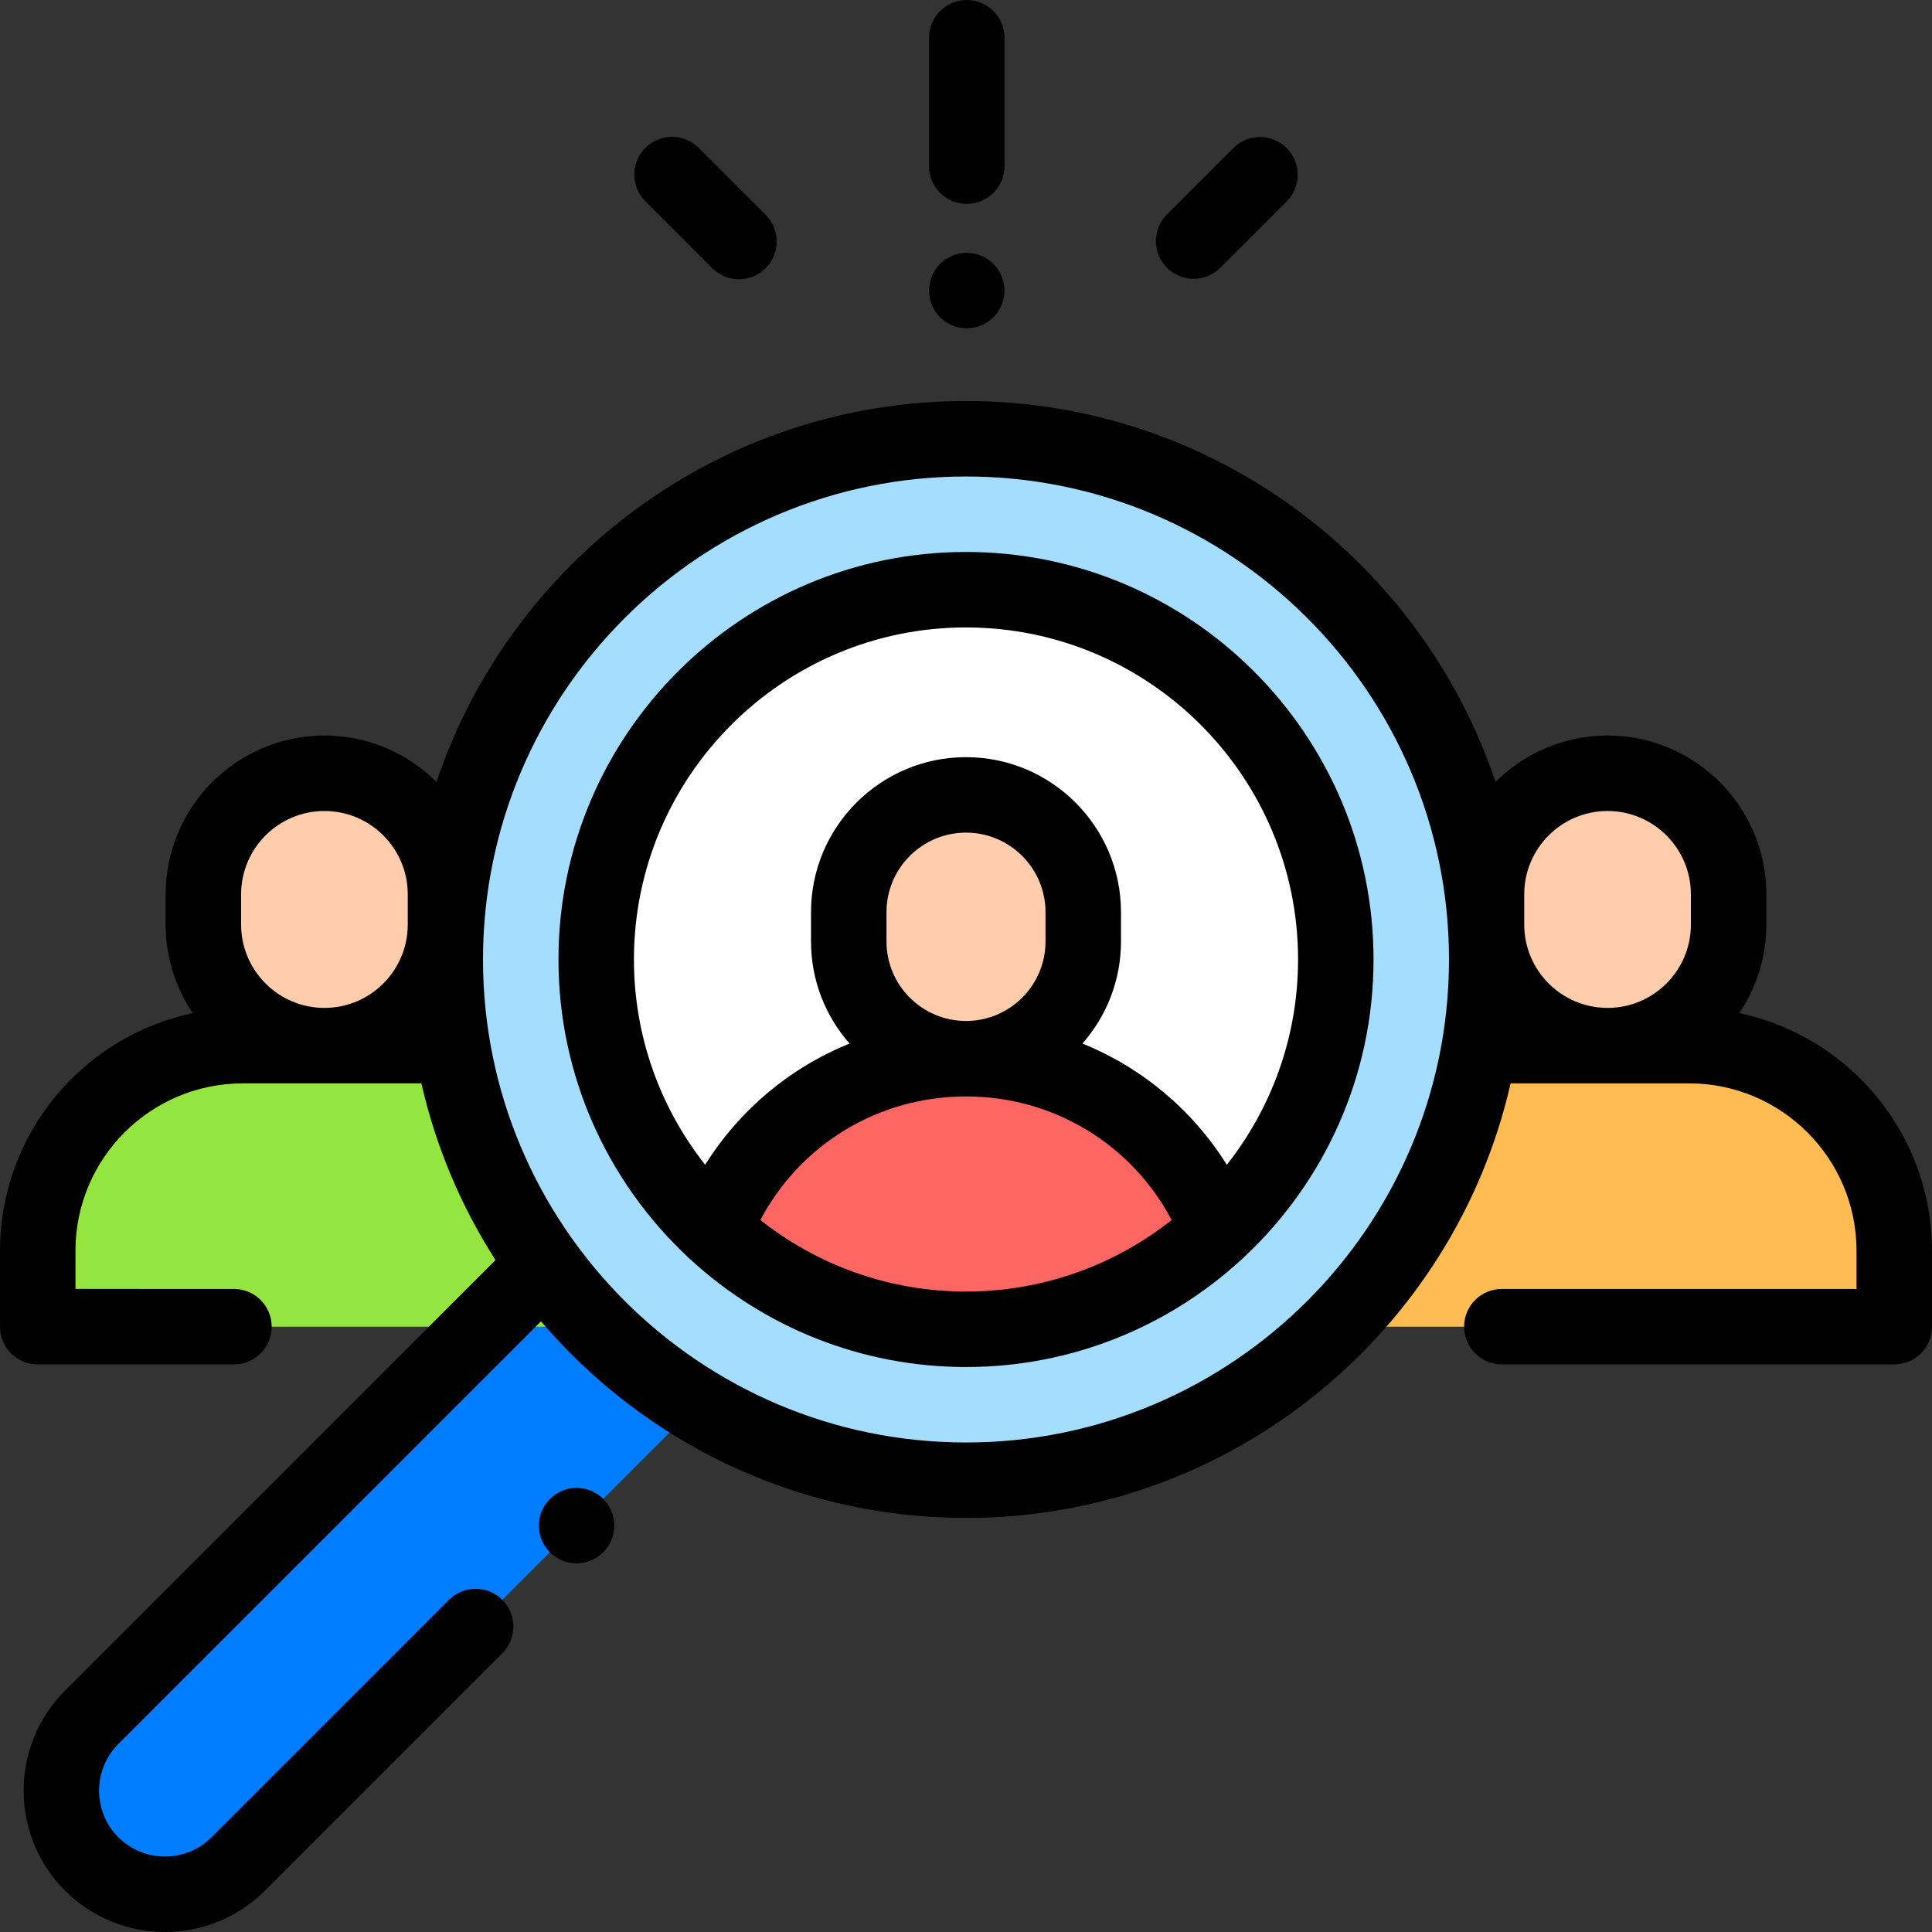 <?xml version="1.0"?>
<svg xmlns="http://www.w3.org/2000/svg" xmlns:xlink="http://www.w3.org/1999/xlink" version="1.1" id="Capa_1" x="0px" y="0px" viewBox="0 0 512 512" style="enable-background:new 0 0 512 512;" xml:space="preserve" width="512px" height="512px" class=""><rect x="0" y="0" width="512" height="512" fill="#333333" stroke="none"/><g><path style="fill:#007CFE" d="M180.385,376.721l-117.24,117.24c-10.73,10.73-28.126,10.73-38.856,0l0,0  c-10.73-10.73-10.73-28.126,0-38.856l117.24-117.24L180.385,376.721z" data-original="#58BFFF" class="active-path" data-old_color="#58BFFF"/><path style="fill:#FFCDAC;" d="M458.101,237.005v8.02c0,17.718-14.363,32.081-32.081,32.081l0,0l0,0  c-17.718,0-32.081-14.363-32.081-32.081v-8.02c0-17.718,14.363-32.081,32.081-32.081l0,0  C443.738,204.924,458.101,219.287,458.101,237.005z" data-original="#FFCDAC" class=""/><path style="fill:#FFBC53;" d="M447.654,277.106h-43.266c-30.015,0-54.346,24.332-54.346,54.346v20.134H502v-20.134  C502,301.437,477.668,277.106,447.654,277.106z" data-original="#FFBC53" class=""/><path style="fill:#FFCDAC;" d="M53.899,237.005v8.02c0,17.718,14.363,32.081,32.081,32.081l0,0l0,0  c17.718,0,32.081-14.363,32.081-32.081v-8.02c0-17.718-14.363-32.081-32.081-32.081l0,0  C68.262,204.924,53.899,219.287,53.899,237.005z" data-original="#FFCDAC" class=""/><path style="fill:#95E540;" d="M64.346,277.106h43.266c30.015,0,54.346,24.332,54.346,54.346v20.134H10v-20.134  C10,301.437,34.332,277.106,64.346,277.106z" data-original="#95E540"/><circle style="fill:#A5DDFF;" cx="256" cy="254.28" r="138" data-original="#A5DDFF" class=""/><circle style="fill:#FFFFFF;" cx="256" cy="254.28" r="97.97" data-original="#FFFFFF"/><path style="fill:#FFCDAC;" d="M287.073,241.727v7.768c0,17.161-13.912,31.073-31.073,31.073l0,0l0,0  c-17.161,0-31.073-13.912-31.073-31.073v-7.768c0-17.161,13.912-31.073,31.073-31.073l0,0  C273.161,210.653,287.073,224.565,287.073,241.727z" data-original="#FFCDAC" class=""/><path style="fill:#FE6663;" d="M256,280.568L256,280.568c-30.333,0-56.247,18.843-66.726,45.454  c17.497,16.28,40.942,26.253,66.726,26.253c25.785,0,49.229-9.973,66.726-26.253C312.247,299.411,286.333,280.568,256,280.568z" data-original="#FE6663"/><path d="M460.934,268.491c4.524-6.708,7.168-14.784,7.168-23.466v-8.021c0-23.203-18.878-42.081-42.081-42.081  c-11.577,0-22.077,4.701-29.693,12.293C376.622,148.609,321.163,106.275,256,106.275s-120.622,42.333-140.328,100.941  c-7.616-7.592-18.115-12.293-29.693-12.293c-23.203,0-42.081,18.878-42.081,42.081v8.021c0,8.682,2.644,16.758,7.168,23.466  C21.937,274.629,0,300.524,0,331.452v20.134c0,5.522,4.478,10,10,10h52c5.522,0,10-4.478,10-10s-4.478-10-10-10H20v-10.134  c0-24.453,19.894-44.347,44.347-44.347h47.329c3.838,16.881,10.565,32.677,19.641,46.831L17.218,448.035  c-14.61,14.611-14.61,38.386,0.001,52.998c7.306,7.306,16.901,10.958,26.498,10.958s19.194-3.653,26.5-10.958l62.903-62.904  c3.905-3.905,3.905-10.237,0-14.143c-3.906-3.904-10.236-3.904-14.143,0L56.075,486.89c-6.815,6.814-17.901,6.813-24.715,0.001  c-6.813-6.814-6.813-17.901,0-24.715L143.367,350.17c27.167,31.862,67.578,52.105,112.633,52.105  c70.328,0,129.35-49.31,144.324-115.17h47.329c24.453,0,44.347,19.894,44.347,44.347v10.134h-94c-5.522,0-10,4.478-10,10  s4.478,10,10,10h104c5.522,0,10-4.478,10-10v-20.134C512,300.524,490.063,274.629,460.934,268.491z M403.939,237.005  c0-12.176,9.905-22.081,22.081-22.081s22.081,9.905,22.081,22.081v8.021c0,12.175-9.905,22.08-22.081,22.08  s-22.081-9.905-22.081-22.08V237.005z M63.898,237.005c0-12.176,9.905-22.081,22.081-22.081s22.081,9.905,22.081,22.081v8.021  c0,12.175-9.905,22.08-22.081,22.08s-22.081-9.905-22.081-22.08C63.898,245.026,63.898,237.005,63.898,237.005z M256,382.275  c-70.579,0-128-57.421-128-128s57.421-128,128-128s128,57.421,128,128S326.579,382.275,256,382.275z" data-original="#000000" class="" style="fill:#000000"/><path d="M256,146.275c-59.552,0-108,48.448-108,108c0,30.91,13.056,58.825,33.938,78.53c0.357,0.386,0.74,0.75,1.16,1.08  c19.226,17.621,44.829,28.39,72.902,28.39s53.676-10.77,72.902-28.39c0.42-0.329,0.803-0.694,1.16-1.08  C350.944,313.1,364,285.185,364,254.275C364,194.724,315.552,146.275,256,146.275z M201.503,323.321  c10.625-20.104,31.331-32.753,54.497-32.753s43.872,12.649,54.497,32.753c-14.998,11.863-33.934,18.954-54.497,18.954  S216.501,335.184,201.503,323.321z M234.927,249.495v-7.769c0-11.62,9.453-21.073,21.073-21.073s21.073,9.453,21.073,21.073v7.769  c0,11.62-9.453,21.073-21.073,21.073S234.927,261.115,234.927,249.495z M325.125,308.674c-9.161-14.617-22.57-25.764-38.264-32.12  c6.349-7.233,10.212-16.7,10.212-27.058v-7.769c0-22.647-18.426-41.073-41.073-41.073s-41.073,18.426-41.073,41.073v7.769  c0,10.358,3.862,19.825,10.212,27.058c-15.694,6.357-29.102,17.503-38.264,32.12C175.059,293.692,168,274.793,168,254.275  c0-48.523,39.477-88,88-88s88,39.477,88,88C344,274.793,336.941,293.692,325.125,308.674z" data-original="#000000" class="" style="fill:#000000"/><path d="M152.8,394.309c-2.63,0-5.21,1.07-7.07,2.93c-1.859,1.86-2.93,4.44-2.93,7.07s1.07,5.21,2.93,7.07  c1.86,1.859,4.44,2.93,7.07,2.93s5.21-1.07,7.07-2.93c1.859-1.86,2.93-4.44,2.93-7.07s-1.07-5.21-2.93-7.07  C158.01,395.379,155.43,394.309,152.8,394.309z" data-original="#000000" class="" style="fill:#000000"/><path d="M256.203,54.033c5.522,0,10-4.478,10-10V10.009c0-5.522-4.478-10-10-10s-10,4.478-10,10v34.024  C246.203,49.556,250.681,54.033,256.203,54.033z" data-original="#000000" class="" style="fill:#000000"/><path d="M256.2,87.009c2.64,0,5.21-1.07,7.069-2.931c1.86-1.859,2.931-4.439,2.931-7.069s-1.07-5.21-2.931-7.07  c-1.859-1.86-4.43-2.93-7.069-2.93c-2.631,0-5.21,1.069-7.07,2.93s-2.93,4.44-2.93,7.07s1.069,5.21,2.93,7.069  C250.99,85.938,253.569,87.009,256.2,87.009z" data-original="#000000" class="" style="fill:#000000"/><path d="M316.332,73.883c2.56,0,5.118-0.977,7.071-2.929l17.576-17.576c3.905-3.905,3.905-10.237,0-14.143  c-3.906-3.904-10.236-3.904-14.143,0L309.26,56.811c-3.905,3.905-3.905,10.237,0,14.143  C311.214,72.906,313.772,73.883,316.332,73.883z" data-original="#000000" class="" style="fill:#000000"/><path d="M188.766,71.075c1.953,1.952,4.512,2.929,7.071,2.929s5.118-0.977,7.071-2.929c3.905-3.905,3.905-10.237,0-14.143  l-17.745-17.745c-3.906-3.904-10.236-3.904-14.143,0c-3.905,3.905-3.905,10.237,0,14.143L188.766,71.075z" data-original="#000000" class="" style="fill:#000000"/></g> </svg>
